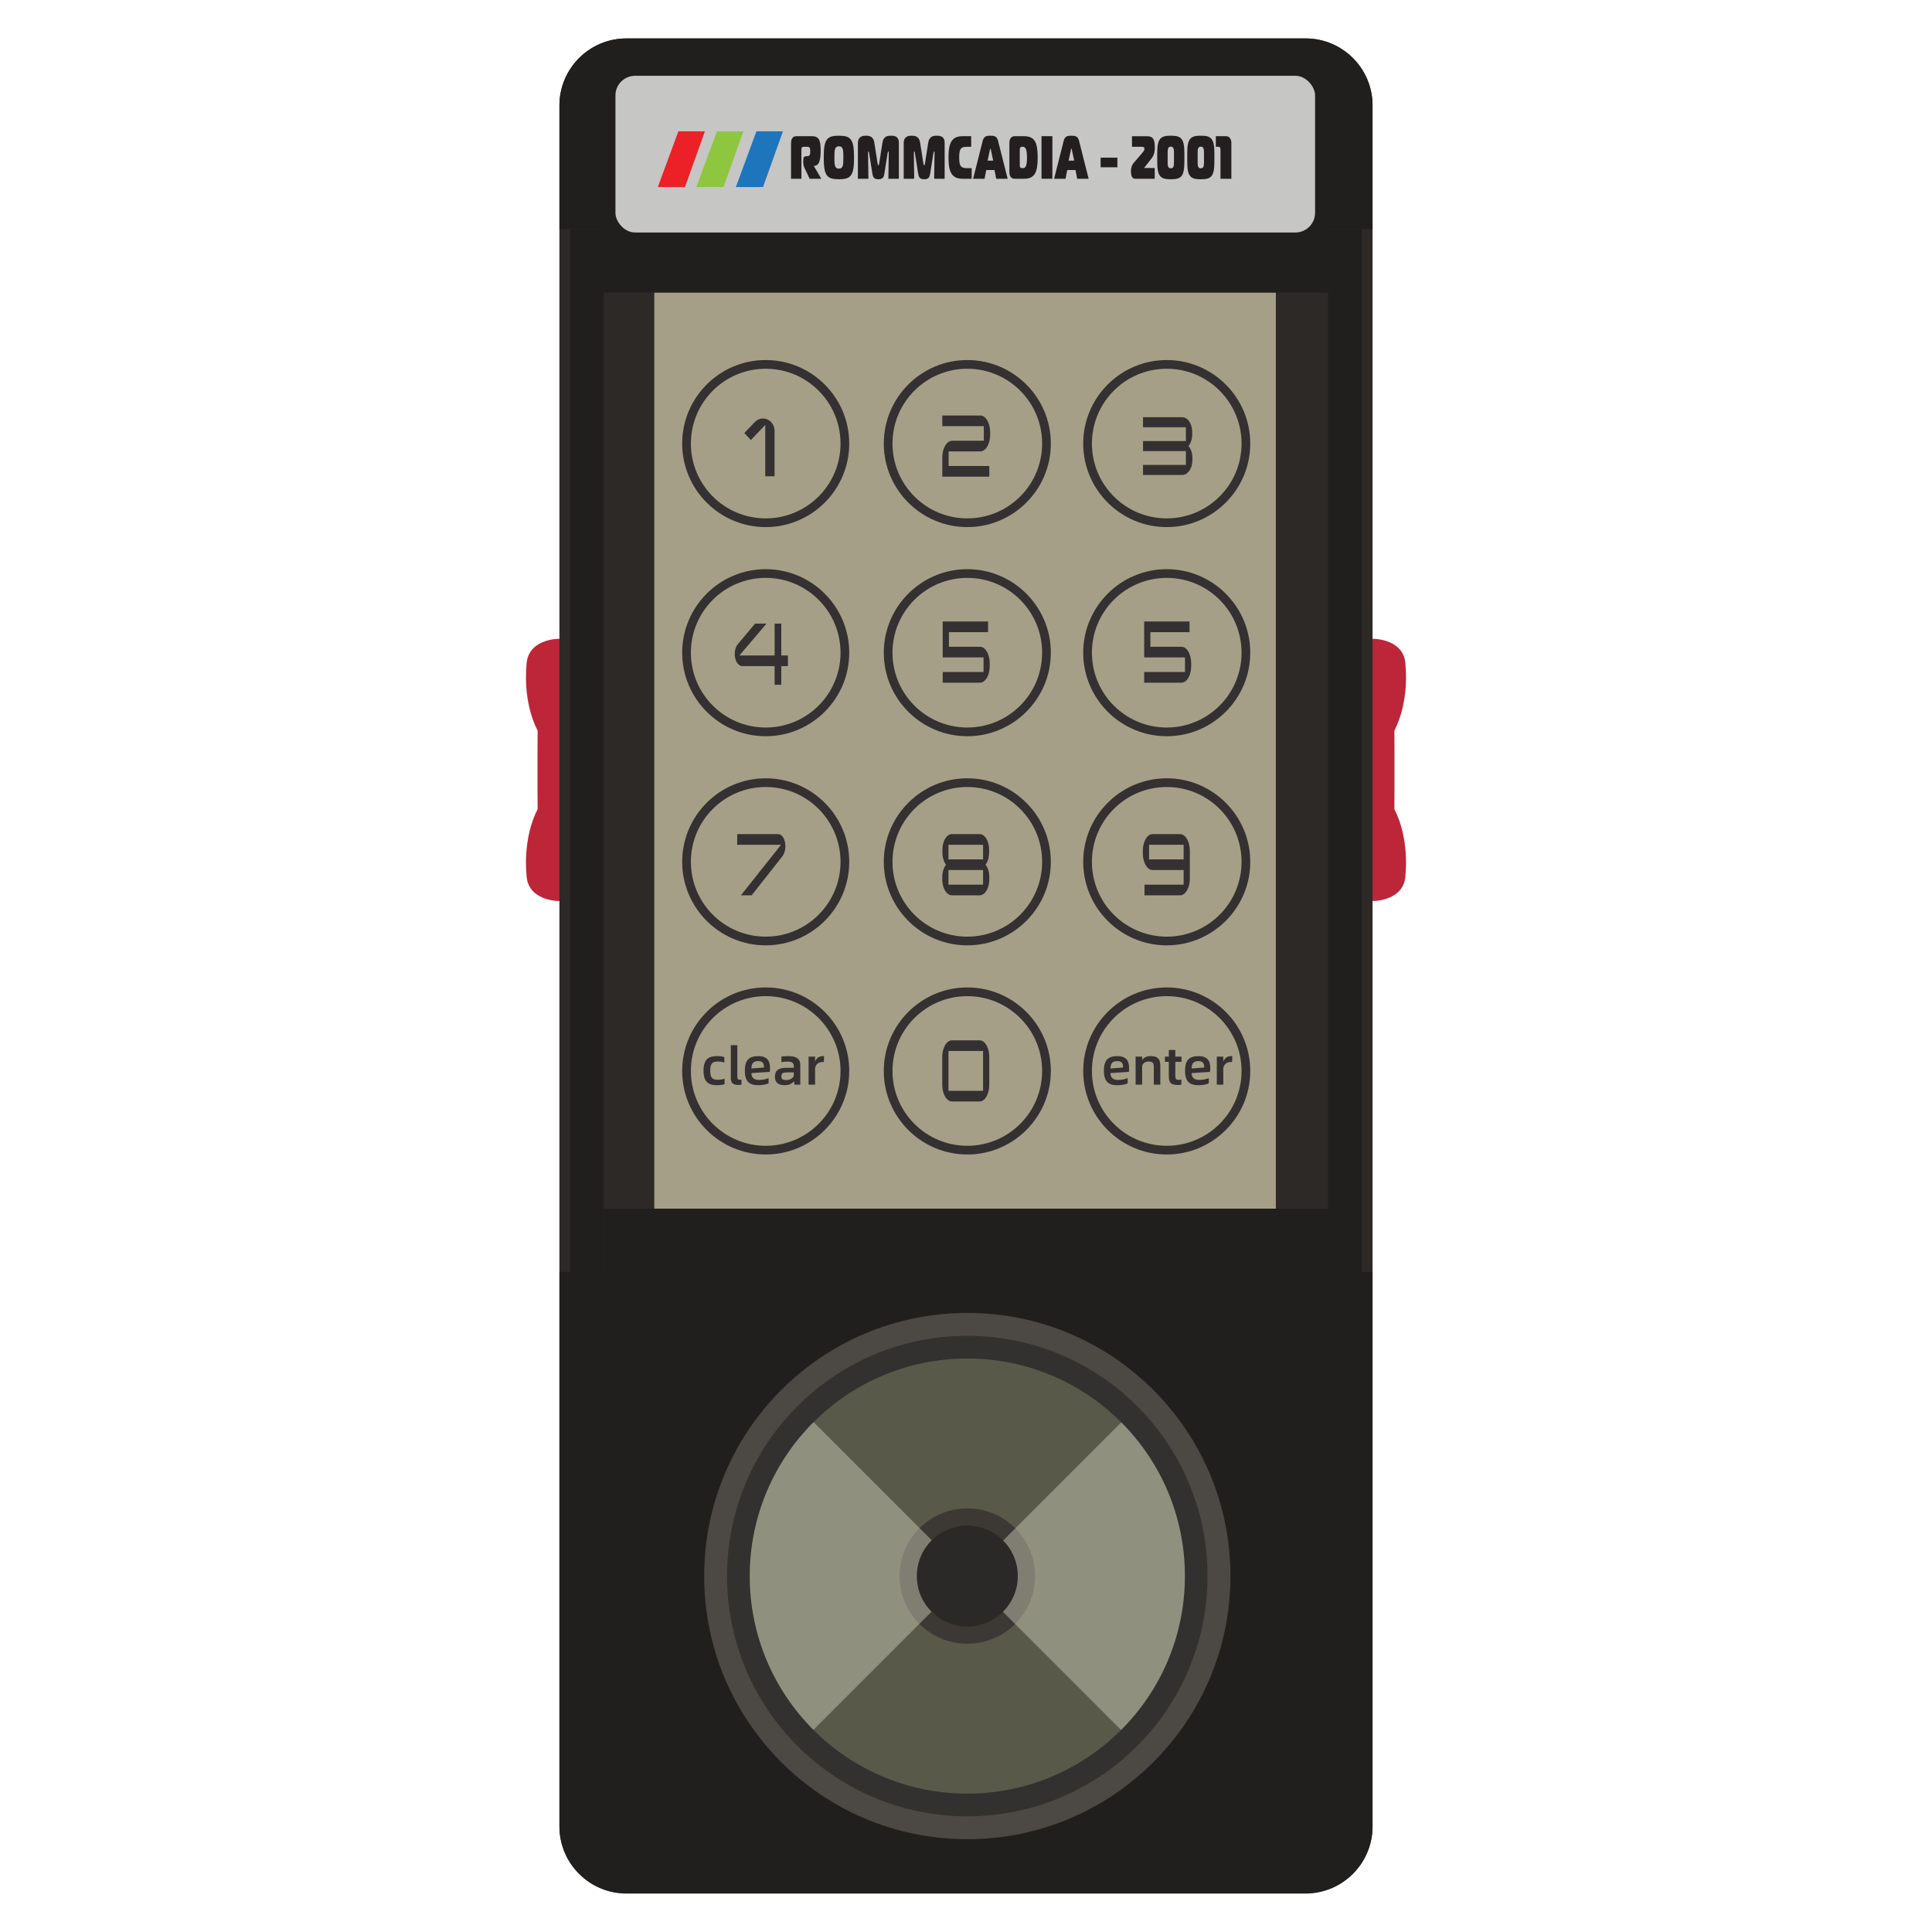 <?xml version="1.0" encoding="UTF-8"?>
<svg id="Layer_1" data-name="Layer 1" xmlns="http://www.w3.org/2000/svg" viewBox="0 0 1000 1000">
  <defs>
    <style>
      .cls-1 {
        fill: #33312f;
      }

      .cls-2 {
        fill: #231f20;
      }

      .cls-3 {
        fill: #4c4843;
      }

      .cls-4 {
        fill: #bd2639;
      }

      .cls-5 {
        fill: #211e1e;
      }

      .cls-6 {
        fill: #3c3934;
      }

      .cls-7 {
        fill: #2b2928;
      }

      .cls-8 {
        fill: #353031;
      }

      .cls-9 {
        fill: #ec2027;
      }

      .cls-10 {
        fill: #c6c6c5;
      }

      .cls-11 {
        fill: #585949;
      }

      .cls-12 {
        fill: #1e75bc;
      }

      .cls-13 {
        fill: #8ec640;
      }

      .cls-14 {
        fill: #2d2926;
      }

      .cls-15 {
        fill: #dbd8c3;
        opacity: .43;
      }

      .cls-16 {
        fill: #a49f86;
      }
    </style>
  </defs>
  <path class="cls-4" d="M721.73,418.49c.06-5.53.07-12.98.06-19.99,0-7.01,0-14.46-.06-19.99,0-.12,0-.23,0-.31,7.9-15.49,5.77-33.41,5.77-33.41,0-13.97-16.25-14.13-16.25-14.13h-9.27l-6.59.63-1.21,46.65h-1.07l.53,20.56-.53,20.56h1.07l1.21,46.65,6.59.63h9.27s16.25-.15,16.25-14.13c0,0,2.13-17.92-5.77-33.41,0-.08,0-.19,0-.31Z"/>
  <path class="cls-4" d="M278.27,418.49c-.06-5.53-.07-12.98-.06-19.99,0-7.01,0-14.46.06-19.99,0-.12,0-.23,0-.31-7.9-15.49-5.77-33.41-5.77-33.41,0-13.97,16.25-14.13,16.25-14.13h9.27s6.59.63,6.59.63l1.21,46.65h1.07s-.53,20.56-.53,20.56l.53,20.56h-1.07s-1.21,46.65-1.21,46.65l-6.59.63h-9.27s-16.25-.15-16.25-14.13c0,0-2.13-17.92,5.77-33.41,0-.08,0-.19,0-.31Z"/>
  <path class="cls-14" d="M710.43,54.59v890.6c0,19.16-15.53,34.7-34.7,34.7h-351.47c-19.16,0-34.7-15.54-34.7-34.7V54.59c0-19.16,15.54-34.7,34.7-34.7h351.47c19.17,0,34.7,15.54,34.7,34.7Z"/>
  <rect class="cls-16" x="338.66" y="151.4" width="321.72" height="479.7"/>
  <path class="cls-8" d="M396.33,190.86c21.39,0,38.73,17.34,38.73,38.73s-17.34,38.73-38.73,38.73-38.73-17.34-38.73-38.73,17.34-38.73,38.73-38.73M396.33,186.36c-23.84,0-43.23,19.39-43.23,43.23s19.39,43.23,43.23,43.23,43.23-19.39,43.23-43.23-19.39-43.23-43.23-43.23h0Z"/>
  <path class="cls-8" d="M500.68,190.86c21.39,0,38.73,17.34,38.73,38.73s-17.34,38.73-38.73,38.73-38.73-17.34-38.73-38.73,17.34-38.73,38.73-38.73M500.68,186.36c-23.84,0-43.23,19.39-43.23,43.23s19.39,43.23,43.23,43.23,43.23-19.39,43.23-43.23-19.39-43.23-43.23-43.23h0Z"/>
  <path class="cls-8" d="M603.9,190.86c21.39,0,38.73,17.34,38.73,38.73s-17.34,38.73-38.73,38.73-38.73-17.34-38.73-38.73,17.34-38.73,38.73-38.73M603.9,186.36c-23.84,0-43.23,19.39-43.23,43.23s19.39,43.23,43.23,43.23,43.23-19.39,43.23-43.23-19.39-43.23-43.23-43.23h0Z"/>
  <path class="cls-8" d="M396.33,299.11c21.39,0,38.73,17.34,38.73,38.73s-17.34,38.73-38.73,38.73-38.73-17.34-38.73-38.73,17.34-38.73,38.73-38.73M396.33,294.61c-23.84,0-43.23,19.39-43.23,43.23s19.39,43.23,43.23,43.23,43.23-19.39,43.23-43.23-19.39-43.23-43.23-43.23h0Z"/>
  <path class="cls-8" d="M500.68,299.11c21.39,0,38.73,17.34,38.73,38.73s-17.34,38.73-38.73,38.73-38.73-17.34-38.73-38.73,17.34-38.73,38.73-38.73M500.68,294.61c-23.84,0-43.23,19.39-43.23,43.23s19.39,43.23,43.23,43.23,43.23-19.39,43.23-43.23-19.39-43.23-43.23-43.23h0Z"/>
  <path class="cls-8" d="M603.9,299.11c21.39,0,38.73,17.34,38.73,38.73s-17.34,38.73-38.73,38.73-38.73-17.34-38.73-38.73,17.34-38.73,38.73-38.73M603.9,294.61c-23.84,0-43.23,19.39-43.23,43.23s19.39,43.23,43.23,43.23,43.23-19.39,43.23-43.23-19.39-43.23-43.23-43.23h0Z"/>
  <path class="cls-5" d="M710.43,54.59v64.08h-23.02v32.73h-376.63v-32.73h-21.22V54.59c0-19.16,15.54-34.7,34.7-34.7h351.47c19.17,0,34.7,15.54,34.7,34.7Z"/>
  <path class="cls-5" d="M289.56,945.41v-287.08h23.02v-32.73h376.63v32.73h21.22v287.08c0,19.16-15.54,34.7-34.7,34.7h-351.47c-19.17,0-34.7-15.54-34.7-34.7Z"/>
  <path class="cls-8" d="M396.33,407.35c21.39,0,38.73,17.34,38.73,38.73s-17.34,38.73-38.73,38.73-38.73-17.34-38.73-38.73,17.34-38.73,38.73-38.73M396.33,402.85c-23.84,0-43.23,19.39-43.23,43.23s19.39,43.23,43.23,43.23,43.23-19.39,43.23-43.23-19.39-43.23-43.23-43.23h0Z"/>
  <path class="cls-8" d="M500.68,407.35c21.39,0,38.73,17.34,38.73,38.73s-17.34,38.73-38.73,38.73-38.73-17.34-38.73-38.73,17.34-38.73,38.73-38.73M500.68,402.85c-23.84,0-43.23,19.39-43.23,43.23s19.39,43.23,43.23,43.23,43.23-19.39,43.23-43.23-19.39-43.23-43.23-43.23h0Z"/>
  <path class="cls-8" d="M603.9,407.35c21.39,0,38.73,17.34,38.73,38.73s-17.34,38.73-38.73,38.73-38.73-17.34-38.73-38.73,17.34-38.73,38.73-38.73M603.9,402.85c-23.84,0-43.23,19.39-43.23,43.23s19.39,43.23,43.23,43.23,43.23-19.39,43.23-43.23-19.39-43.23-43.23-43.23h0Z"/>
  <path class="cls-8" d="M396.33,515.6c21.39,0,38.73,17.34,38.73,38.73s-17.34,38.73-38.73,38.73-38.73-17.34-38.73-38.73,17.34-38.73,38.73-38.73M396.33,511.1c-23.84,0-43.23,19.39-43.23,43.23s19.39,43.23,43.23,43.23,43.23-19.39,43.23-43.23-19.39-43.23-43.23-43.23h0Z"/>
  <path class="cls-8" d="M500.68,515.6c21.39,0,38.73,17.34,38.73,38.73s-17.34,38.73-38.73,38.73-38.73-17.34-38.73-38.73,17.34-38.73,38.73-38.73M500.68,511.1c-23.84,0-43.23,19.39-43.23,43.23s19.39,43.23,43.23,43.23,43.23-19.39,43.23-43.23-19.39-43.23-43.23-43.23h0Z"/>
  <path class="cls-8" d="M603.9,515.6c21.39,0,38.73,17.34,38.73,38.73s-17.34,38.73-38.73,38.73-38.73-17.34-38.73-38.73,17.34-38.73,38.73-38.73M603.9,511.1c-23.84,0-43.23,19.39-43.23,43.23s19.39,43.23,43.23,43.23,43.23-19.39,43.23-43.23-19.39-43.23-43.23-43.23h0Z"/>
  <circle class="cls-3" cx="500.68" cy="815.77" r="136.2"/>
  <circle class="cls-1" cx="500.68" cy="815.77" r="124.35"/>
  <circle class="cls-11" cx="500.68" cy="815.77" r="112.61"/>
  <circle class="cls-6" cx="500.68" cy="815.77" r="35.04"/>
  <path class="cls-15" d="M613.29,815.77c0,31.12-12.62,59.28-33.02,79.66l-79.66-79.66-79.59,79.59c-20.36-20.38-32.95-48.51-32.95-79.59s12.63-59.31,33.04-79.69l79.69,79.69,79.57-79.57c20.34,20.37,32.92,48.5,32.92,79.57Z"/>
  <circle class="cls-7" cx="500.68" cy="815.77" r="26.13"/>
  <path class="cls-8" d="M400.91,246.54h-4.8v-26.63l-7.45,7.85-3.4-3.61,5.4-5.68c1.1-1.17,2.6-1.86,4.25-1.86,3.3,0,6,2.86,6,6.37v23.55Z"/>
  <path class="cls-8" d="M512.5,225.04c0,4.76-2.28,8.6-5.1,8.6h-16.39v7.57h21.05v5.51h-24.32v-9.98c0-4.76,2.28-8.6,5.1-8.6h16.39v-7.57h-21.5v-5.51h19.66c2.82,0,5.1,3.84,5.1,8.6v1.38Z"/>
  <path class="cls-8" d="M407.82,344.78h-3.44v9.64h-3.44v-9.64h-16.71c-2.19,0-3.94-2.81-3.94-6.31,0-2.12.68-3.96,1.69-5.16l8.86-10.55h5.92l-14.06,16.52h18.25v-16.52h3.44v16.52h3.44v5.51Z"/>
  <path class="cls-8" d="M512.28,344.75c0,4.76-2.24,8.6-5.01,8.6h-19.32v-5.51h21.13v-7.57h-21.13v-18.58h23.47v5.51h-20.26v7.57h16.11c2.78,0,5.01,3.84,5.01,8.6v1.38Z"/>
  <path class="cls-8" d="M616.56,344.75c0,4.76-2.24,8.6-5.01,8.6h-19.32v-5.51h21.13v-7.57h-21.13v-18.58h23.47v5.51h-20.26v7.57h16.11c2.78,0,5.01,3.84,5.01,8.6v1.38Z"/>
  <path class="cls-8" d="M404.95,443.22l-15.91,20.19h-5.55l20.79-26.16h-22.7v-5.51h21.26c2.04,0,3.68,2.81,3.68,6.31,0,2.12-.64,3.96-1.57,5.16Z"/>
  <path class="cls-8" d="M512.05,455.32c0,4.47-2.24,8.09-5.01,8.09h-14.31c-2.77,0-5.01-3.61-5.01-8.09v-1.38c0-2.58.77-4.93,1.94-6.37-1.14-1.49-1.87-3.79-1.87-6.37v-1.38c0-4.47,2.17-8.09,4.95-8.09h14.31c2.77,0,4.91,3.61,4.91,8.09v1.38c0,2.58-.7,4.88-1.87,6.37,1.2,1.43,1.97,3.79,1.97,6.37v1.38ZM508.84,444.82v-7.57h-17.92v7.57h17.92ZM508.84,457.9v-7.57h-17.92v7.57h17.92Z"/>
  <path class="cls-8" d="M615.86,454.8c0,4.76-2.27,8.6-5.01,8.6h-18.46v-5.51h20.26v-7.57h-16.11c-2.77,0-5.01-3.84-5.01-8.6v-1.38c0-4.76,2.24-8.6,5.01-8.6h14.31c2.74,0,5.01,3.84,5.01,8.6v14.45ZM612.65,444.82v-7.57h-17.92v7.57h17.92Z"/>
  <path class="cls-8" d="M512.05,561.52c0,4.76-2.24,8.6-5.01,8.6h-14.31c-2.77,0-5.02-3.84-5.02-8.6v-14.45c0-4.76,2.24-8.6,5.02-8.6h14.31c2.78,0,5.01,3.84,5.01,8.6v14.45ZM508.84,564.62v-20.65h-17.92v20.65h17.92Z"/>
  <path class="cls-8" d="M617.19,238.2c0,4.23-2.35,7.64-5.27,7.64h-20.29v-5.2h22.19v-7.15h-22.19v-5.2h22.19v-7.15h-22.19v-5.2h20.29c2.91,0,5.16,3.41,5.16,7.64v1.3c0,2.44-.74,4.6-1.93,6.01,1.23,1.35,2.04,3.58,2.04,6.01v1.3Z"/>
  <g>
    <path class="cls-8" d="M364.15,554.16c0-5.86,2.58-7.52,7.01-7.52,1.48,0,2.88.22,3.76.48v2.88c-1.05-.38-2.12-.56-3.41-.56-2.79,0-3.9,1.05-3.9,4.76s1.1,4.68,3.95,4.68c1.21,0,2.42-.16,3.47-.56v2.85c-.83.3-2.5.54-3.87.54-4.43,0-7.01-1.67-7.01-7.52Z"/>
    <path class="cls-8" d="M378.28,558.03v-17.04h3.36v16.23c0,1.34.35,1.67,1.26,1.67.27,0,.56-.03.89-.11v2.63c-.48.11-.99.16-1.61.16-2.85,0-3.9-1.08-3.9-3.55Z"/>
    <path class="cls-8" d="M398.43,554.81l-9.51.62c.08,2.42,1.26,3.55,4.16,3.55,1.75,0,3.74-.48,4.73-.99v2.74c-.86.48-2.96.97-5.32.97-4.41,0-6.96-1.67-6.96-7.52s2.55-7.52,6.96-7.52c5.02,0,6.07,2.85,6.07,6.26,0,.7-.05,1.42-.13,1.91ZM395.45,552.55c0-1.8-.38-3.33-2.96-3.33-2.71,0-3.47,1.29-3.57,3.82l6.53-.48Z"/>
    <path class="cls-8" d="M414.23,551.29v10.13h-2.98l-.35-1.85c-.7,1.24-2.53,2.12-4.84,2.12-3.31,0-4.97-1.5-4.97-4.38,0-3.41,2.12-4.62,5.88-4.62h3.9v-.64c0-1.75-.59-2.58-3.28-2.58-1.02,0-2.1.11-3.12.29v-2.88c1.1-.16,2.42-.24,3.47-.24,4.76,0,6.29,1.75,6.29,4.65ZM410.87,556.98v-1.91h-3.44c-2.1,0-3.01.4-3.01,2.12,0,1.26.7,1.85,2.36,1.85,2.02,0,3.49-.81,4.08-2.07Z"/>
    <path class="cls-8" d="M426.53,546.64l-.11,3.01h-.35c-1.85,0-3.65.65-4.19,3.14v8.63h-3.36v-14.51h3.36v2.61c.89-2.39,2.63-2.88,4.35-2.88h.3Z"/>
  </g>
  <g>
    <path class="cls-8" d="M584.27,554.81l-9.51.62c.08,2.42,1.26,3.55,4.17,3.55,1.75,0,3.74-.48,4.73-.99v2.74c-.86.48-2.96.97-5.32.97-4.41,0-6.96-1.67-6.96-7.52s2.55-7.52,6.96-7.52c5.02,0,6.07,2.85,6.07,6.26,0,.7-.05,1.42-.13,1.91ZM581.29,552.55c0-1.8-.38-3.33-2.96-3.33-2.71,0-3.47,1.29-3.57,3.82l6.53-.48Z"/>
    <path class="cls-8" d="M600.57,551.48v9.94h-3.36v-9c0-2.04-.46-2.98-2.5-2.98-1.72,0-2.96.48-3.55,2.31v9.67h-3.36v-14.51h3.36v1.83c.83-1.5,2.58-2.1,4.57-2.1,3.68,0,4.84,1.77,4.84,4.84Z"/>
    <path class="cls-8" d="M608.34,549.59v6.99c0,1.88.32,2.34,1.8,2.34.51,0,.91-.03,1.32-.13v2.66c-.56.08-1.18.13-1.8.13-3.47,0-4.68-.91-4.68-4.73v-7.25h-2.02v-2.69h2.02v-3.44h3.36v3.44h3.2v2.69h-3.2Z"/>
    <path class="cls-8" d="M626.28,554.81l-9.51.62c.08,2.42,1.26,3.55,4.17,3.55,1.75,0,3.74-.48,4.73-.99v2.74c-.86.48-2.96.97-5.32.97-4.41,0-6.96-1.67-6.96-7.52s2.55-7.52,6.96-7.52c5.02,0,6.07,2.85,6.07,6.26,0,.7-.05,1.42-.13,1.91ZM623.3,552.55c0-1.8-.38-3.33-2.96-3.33-2.71,0-3.47,1.29-3.57,3.82l6.53-.48Z"/>
    <path class="cls-8" d="M637.83,546.64l-.11,3.01h-.35c-1.85,0-3.65.65-4.19,3.14v8.63h-3.36v-14.51h3.36v2.61c.89-2.39,2.63-2.88,4.35-2.88h.3Z"/>
  </g>
  <rect class="cls-5" x="687.41" y="118.67" width="17.4" height="539.66"/>
  <rect class="cls-5" x="295.06" y="118.67" width="17.4" height="539.66"/>
  <rect class="cls-10" x="318.55" y="39.23" width="362.13" height="81.11" rx="10.18" ry="10.18"/>
  <polygon class="cls-9" points="354.55 96.83 340.48 96.83 351.13 67.97 364.86 67.97 354.55 96.83"/>
  <polygon class="cls-13" points="374.49 96.83 360.42 96.83 371.07 67.97 384.8 67.97 374.49 96.83"/>
  <polygon class="cls-12" points="394.94 96.83 380.87 96.83 391.52 67.97 405.25 67.97 394.94 96.83"/>
  <g>
    <path class="cls-2" d="M409.46,73.95c0-2.2,1-3.46,2.74-3.46h8.09c3.98,0,4.48,2.77,4.48,7.5,0,3.46-.35,7.84-3.34,7.84h-.15v.13l3.83,6.58h-6.03l-2.42-5.1c-.55-1.13-.9-2.05-.9-3.31v-.79c0-1.89.27-2.49,1.77-2.49h.1c1.49,0,1.74-.6,1.74-2.49s-.25-2.39-1.74-2.39h-1.72c-.75,0-1.1.44-1.1,1.39v15.18h-5.38v-18.58Z"/>
    <path class="cls-2" d="M442.05,81.51c0,9.45-1.62,11.27-7.84,11.27s-7.84-1.83-7.84-11.27,1.62-11.27,7.84-11.27,7.84,1.83,7.84,11.27ZM434.21,87.3c2.24,0,2.32-2.02,2.32-5.79s-.07-5.79-2.32-5.79-2.32,2.02-2.32,5.79.07,5.79,2.32,5.79Z"/>
    <path class="cls-2" d="M457.76,89.82c-.27,1.67-.65,2.96-3.11,2.96s-2.84-1.29-3.11-2.96l-1.69-10.65c-.07-.44-.2-.79-.32-.79-.22,0-.22.47-.22.72l.17,13.42h-5.43v-18.42c0-3.87,3.14-3.87,4.03-3.87,1.49,0,3.93.06,4.48,3.65l1.67,10.71c.1.57.2.94.42.94s.32-.38.42-.94l1.67-10.71c.55-3.59,3.01-3.65,4.48-3.65,3.96,0,4.03,2.49,4.03,3.87v18.42h-5.43l.2-13.42c0-.31-.02-.72-.22-.72-.1,0-.2.22-.35.79l-1.69,10.65Z"/>
    <path class="cls-2" d="M481.46,89.82c-.27,1.67-.65,2.96-3.11,2.96s-2.84-1.29-3.11-2.96l-1.69-10.65c-.07-.44-.2-.79-.32-.79-.22,0-.22.47-.22.72l.17,13.42h-5.43v-18.42c0-3.87,3.14-3.87,4.03-3.87,1.49,0,3.93.06,4.48,3.65l1.67,10.71c.1.57.2.94.42.94s.32-.38.42-.94l1.67-10.71c.55-3.59,3.01-3.65,4.48-3.65,3.96,0,4.03,2.49,4.03,3.87v18.42h-5.43l.2-13.42c0-.31-.02-.72-.22-.72-.1,0-.2.22-.35.79l-1.69,10.65Z"/>
    <path class="cls-2" d="M498.31,92.53c-5.73,0-7.37-3.46-7.37-11.02s1.64-11.02,7.37-11.02h4.38v5.48h-1.99c-3.24,0-4.23.82-4.23,5.54s1,5.54,4.23,5.54h2.24v5.48h-4.63Z"/>
    <path class="cls-2" d="M508.64,72.91c.62-2.43,1.99-2.68,3.98-2.68s3.36.25,3.98,2.68l4.96,19.62h-5.93l-.87-4.54h-4.28l-.87,4.54h-5.93l4.96-19.62ZM511.18,83.14h2.89l-1.22-5.76c-.02-.19-.1-.47-.22-.47s-.2.28-.22.47l-1.22,5.76Z"/>
    <path class="cls-2" d="M525.2,92.53c-1.74,0-2.74-1.26-2.74-3.46v-15.12c0-2.2,1-3.46,2.74-3.46h4.78c5.73,0,7.12,3.46,7.12,11.02s-1.39,11.02-7.12,11.02h-4.78ZM527.83,85.47c0,1.13.35,1.57,1.25,1.57h.25c1.25,0,2.24-.5,2.24-5.54s-1.2-5.54-2.24-5.54h-.25c-.9,0-1.25.44-1.25,1.57v7.94Z"/>
    <path class="cls-2" d="M539.08,92.53v-22.05h5.63v22.05h-5.63Z"/>
    <path class="cls-2" d="M550.56,72.91c.62-2.43,1.99-2.68,3.98-2.68s3.36.25,3.98,2.68l4.96,19.62h-5.93l-.87-4.54h-4.28l-.87,4.54h-5.93l4.96-19.62ZM553.1,83.14h2.89l-1.22-5.76c-.03-.19-.1-.47-.22-.47s-.2.28-.22.47l-1.22,5.76Z"/>
    <path class="cls-2" d="M569.68,81.6h8.67v4.98h-8.67v-4.98Z"/>
    <path class="cls-2" d="M585.39,88.47c0-1.51.42-3.02,1.52-4.28l4.58-5.35c.5-.6.87-1.23.87-1.76,0-.95-.55-1.1-1.54-1.1h-4.91v-5.48h7.84c3.24,0,3.98,1.89,3.98,5.98,0,3.5-1.25,5.01-2.39,6.42l-2.81,3.56c-.08.13-.2.22-.2.38,0,.09.02.13.17.13h5.18v5.57h-10.09c-1.87,0-2.22-2.05-2.22-4.06Z"/>
    <path class="cls-2" d="M613.03,79.14v4.54c0,7.87-1.79,9.1-7.02,9.1s-7.02-1.23-7.02-9.1v-4.54c0-7.56,1.79-8.91,7.02-8.91s7.02,1.35,7.02,8.91ZM607.65,83.68v-4.54c0-1.89-.15-3.24-1.64-3.24s-1.64,1.35-1.64,3.24v4.54c0,2.21.15,3.43,1.64,3.43s1.64-1.23,1.64-3.43Z"/>
    <path class="cls-2" d="M628.56,79.14v4.54c0,7.87-1.79,9.1-7.02,9.1s-7.02-1.23-7.02-9.1v-4.54c0-7.56,1.79-8.91,7.02-8.91s7.02,1.35,7.02,8.91ZM623.18,83.68v-4.54c0-1.89-.15-3.24-1.64-3.24s-1.64,1.35-1.64,3.24v4.54c0,2.21.15,3.43,1.64,3.43s1.64-1.23,1.64-3.43Z"/>
    <path class="cls-2" d="M631.72,77.79c0-.94-.05-1.83-1.04-1.83h-1.37v-5.48h5.25c1.74,0,2.79,1.39,2.79,3.59v18.46h-5.63v-14.74Z"/>
  </g>
</svg>